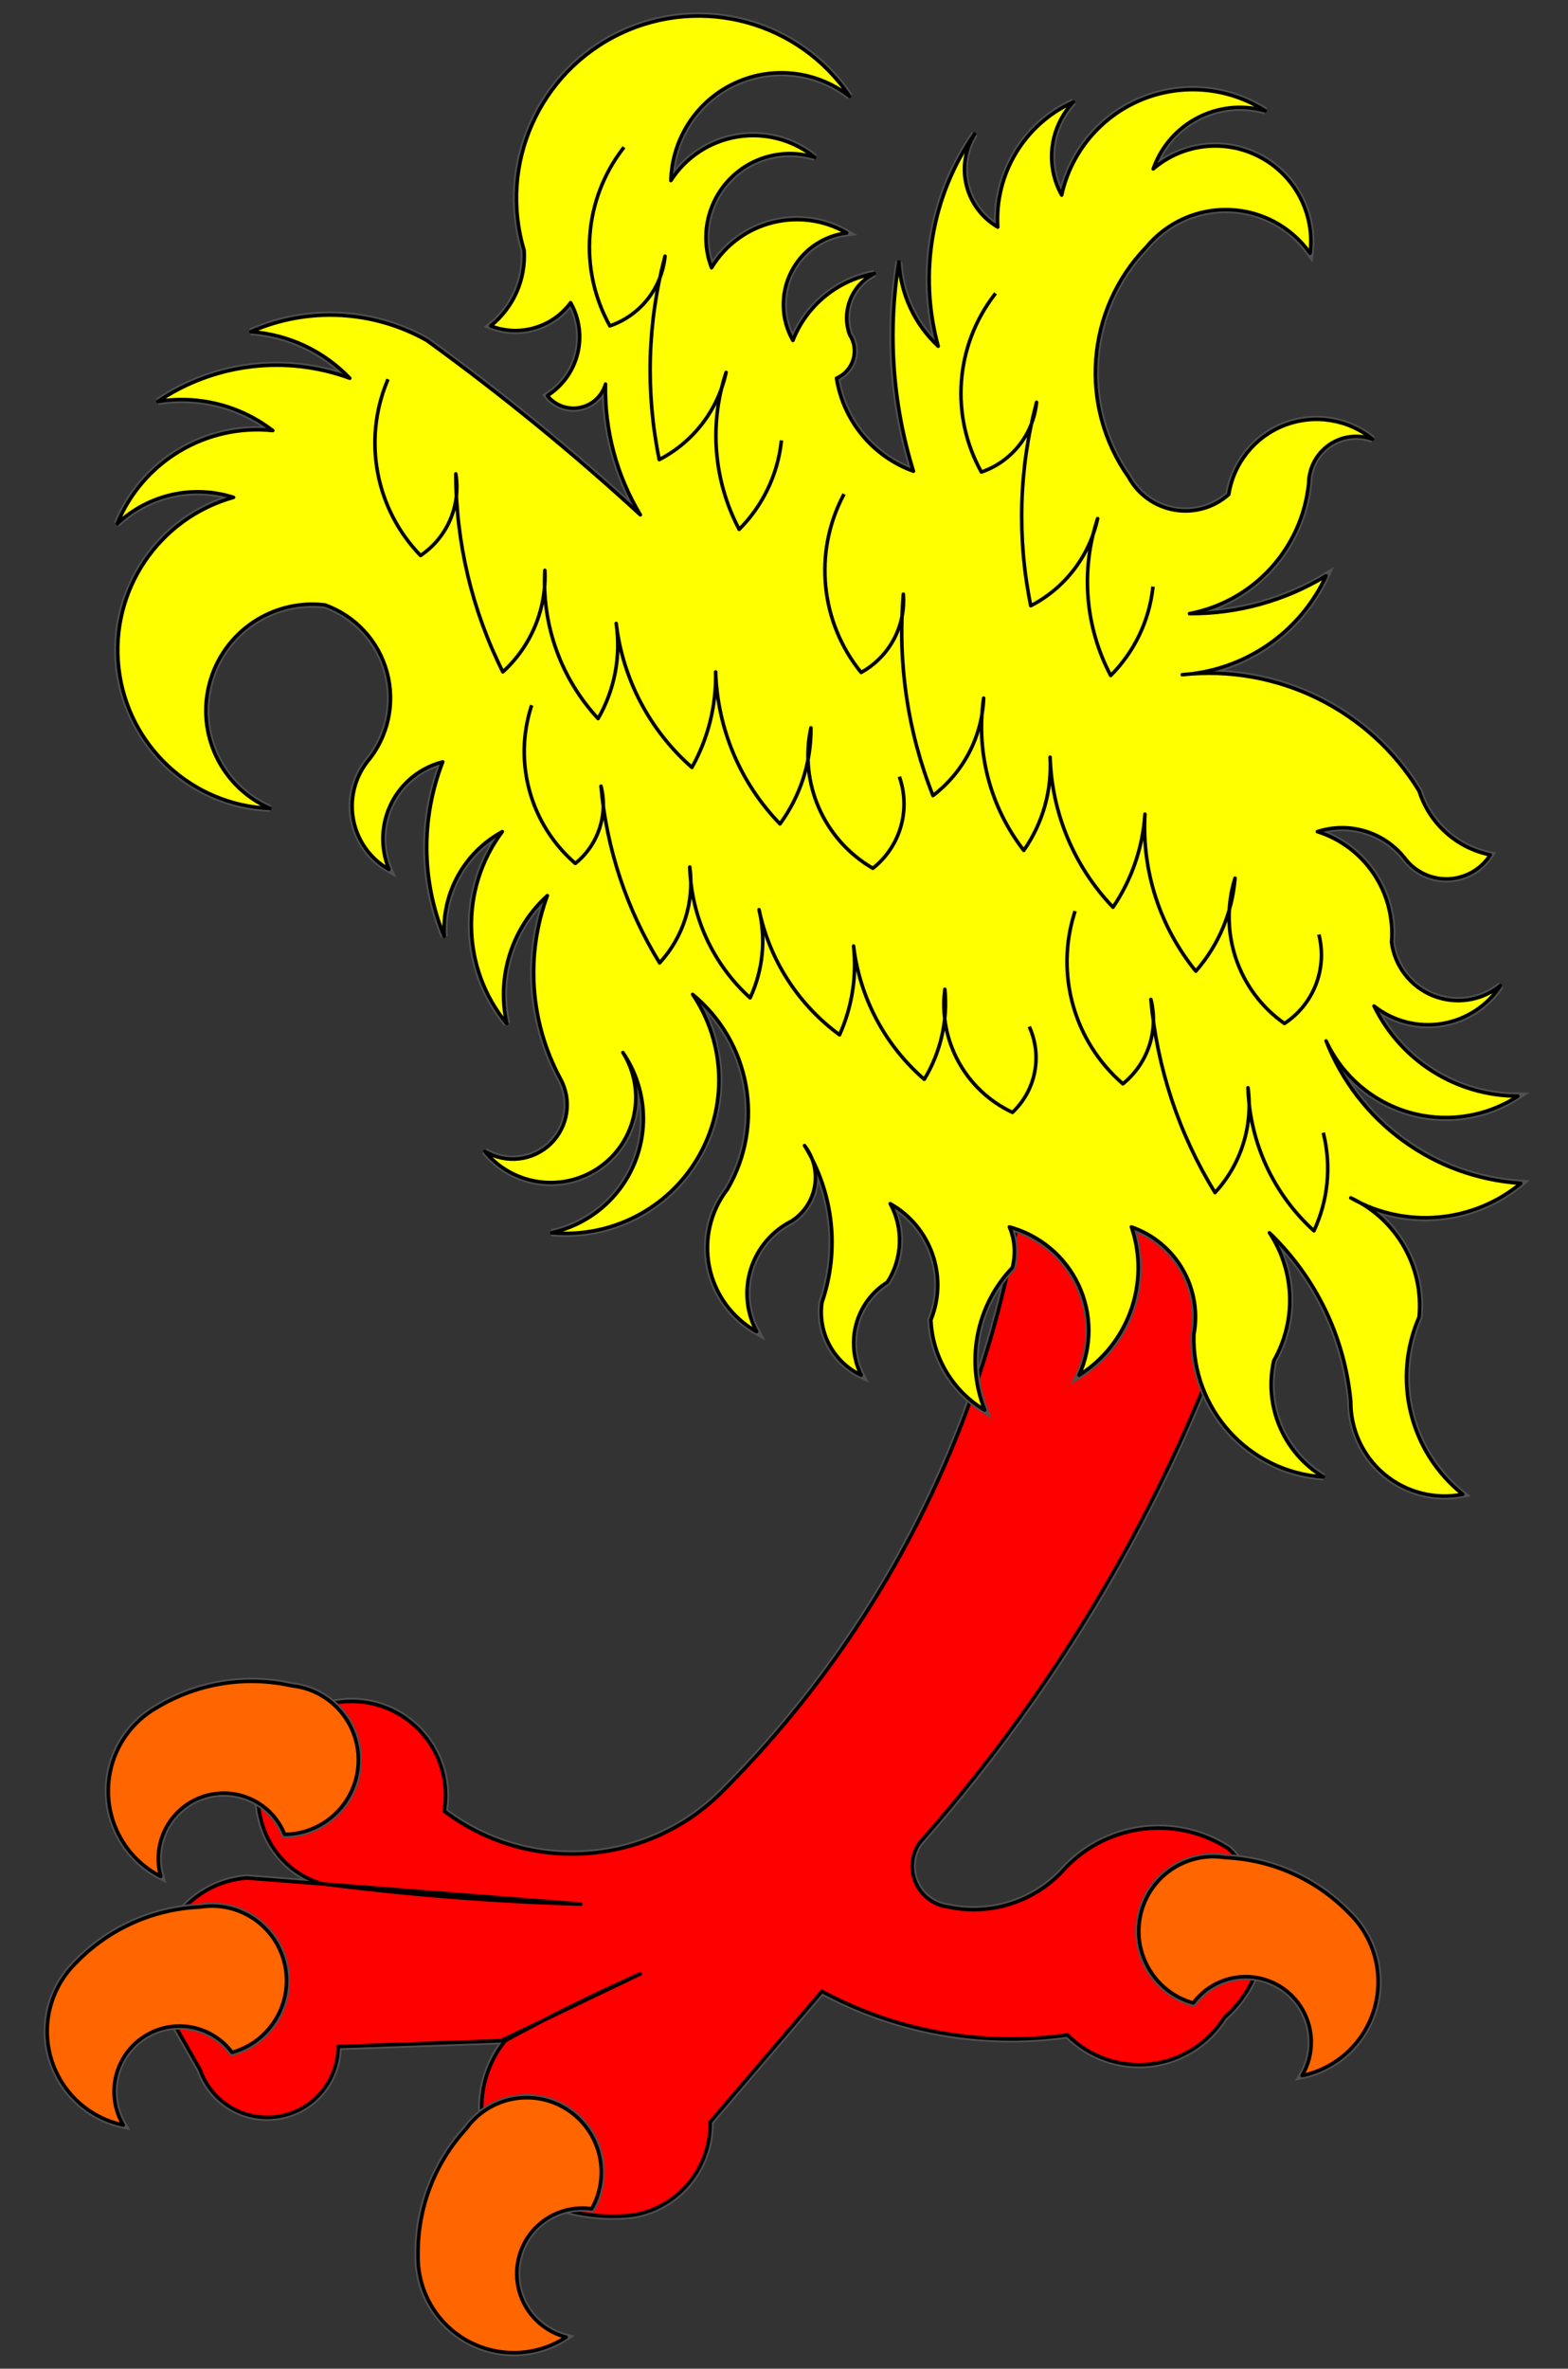 <?xml version="1.0" encoding="UTF-8" standalone="no"?>
<svg
   version="1.1"
   viewBox="72 63 220.5 333"
   width="220.5"
   height="333"
   preserveAspectRatio="xMidYMid meet"
   zoomAndPan="magnify"
   contentScriptType="application/ecmascript"
   contentStyleType="text/css"
   id="svg121456"
   sodipodi:docname="eagle-leg.svg"
   inkscape:version="1.2.2 (732a01da63, 2022-12-09)"
   xmlns:inkscape="http://www.inkscape.org/namespaces/inkscape"
   xmlns:sodipodi="http://sodipodi.sourceforge.net/DTD/sodipodi-0.dtd"
   xmlns="http://www.w3.org/2000/svg"
   xmlns:svg="http://www.w3.org/2000/svg"
   xmlns:rdf="http://www.w3.org/1999/02/22-rdf-syntax-ns#"
   xmlns:cc="http://creativecommons.org/ns#"
   xmlns:dc="http://purl.org/dc/elements/1.1/">
  <rect x="72" y="63" width="220.5" height="333" fill="#333333" stroke="none"/>
  <sodipodi:namedview
     id="namedview121458"
     pagecolor="#ffffff"
     bordercolor="#999999"
     borderopacity="1"
     inkscape:showpageshadow="0"
     inkscape:pageopacity="0"
     inkscape:pagecheckerboard="0"
     inkscape:deskcolor="#d1d1d1"
     showgrid="false"
     inkscape:zoom="1.7072488"
     inkscape:cx="83.760492"
     inkscape:cy="164.5923"
     inkscape:window-width="1920"
     inkscape:window-height="991"
     inkscape:window-x="-9"
     inkscape:window-y="-9"
     inkscape:window-maximized="1"
     inkscape:current-layer="svg121456" />
  <defs
     id="defs121378" />
  <g
     stroke-opacity="1"
     stroke-dasharray="none"
     stroke="#505050"
     fill="#ffff00"
     fill-opacity="1"
     id="g121454">
    <title
       id="title121382">Eagle's Leg Erased (3)</title>
    <g
       id="g121452">
      <title
         id="title121384">Layer 2</title>
      <g
         id="g121450">
        <g
           id="g121390">
          <path
             d="M 216.19 227.314 C 212.198 260.39 197.236 291.175 173.695 314.751 C 163.193 325.418 146.409 326.643 134.469 317.613 C 135.381 312.286 132.953 306.942 128.341 304.124 C 123.729 301.307 117.865 301.587 113.542 304.83 C 109.219 308.074 107.31 313.625 108.725 318.841 C 109.754 323.165 113.032 326.599 117.304 327.827 C 129.373 329.38 141.512 330.335 153.675 330.689 L 106.684 327.013 C 102.495 327.336 98.697 329.595 96.413 333.121 C 94.13 336.647 93.622 341.037 95.04 344.992 L 100.146 353.977 C 101.751 358.57 106.433 361.337 111.23 360.529 C 116.027 359.722 119.544 355.574 119.556 350.709 L 142.438 349.895 L 162.051 340.495 C 155.586 343.357 149.246 346.493 143.048 349.895 C 140.531 353.028 139.374 357.039 139.836 361.032 C 140.297 365.024 142.338 368.666 145.503 371.142 C 150.186 373.887 155.635 375.034 161.027 374.411 C 167.381 373.344 171.991 367.778 171.857 361.336 L 187.584 342.951 C 198.144 348.632 210.248 350.778 222.118 349.074 C 225.161 352.146 229.442 353.659 233.74 353.182 C 238.038 352.705 241.883 350.291 244.179 346.626 C 247.583 343.669 249.589 339.417 249.705 334.909 C 249.821 330.401 248.037 326.052 244.789 322.923 C 237.235 318.021 227.225 319.413 221.297 326.192 C 217.188 330.471 211.162 332.324 205.359 331.096 C 203.361 330.848 201.634 329.58 200.801 327.746 C 199.968 325.913 200.149 323.778 201.277 322.11 C 224.007 296.471 240.632 266.016 249.903 233.03 C 241.6 223.094 227.304 220.67 216.19 227.314 Z"
             id="path121386" />
          <path
             d="M 216.19 227.314 C 212.198 260.39 197.236 291.175 173.695 314.751 C 163.193 325.418 146.409 326.643 134.469 317.613 C 135.381 312.286 132.953 306.942 128.341 304.124 C 123.729 301.307 117.865 301.587 113.542 304.83 C 109.219 308.074 107.31 313.625 108.725 318.841 C 109.754 323.165 113.032 326.599 117.304 327.827 C 129.373 329.38 141.512 330.335 153.675 330.689 L 106.684 327.013 C 102.495 327.336 98.697 329.595 96.413 333.121 C 94.13 336.647 93.622 341.037 95.04 344.992 L 100.146 353.977 C 101.751 358.57 106.433 361.337 111.23 360.529 C 116.027 359.722 119.544 355.574 119.556 350.709 L 142.438 349.895 L 162.051 340.495 C 155.586 343.357 149.246 346.493 143.048 349.895 C 140.531 353.028 139.374 357.039 139.836 361.032 C 140.297 365.024 142.338 368.666 145.503 371.142 C 150.186 373.887 155.635 375.034 161.027 374.411 C 167.381 373.344 171.991 367.778 171.857 361.336 L 187.584 342.951 C 198.144 348.632 210.248 350.778 222.118 349.074 C 225.161 352.146 229.442 353.659 233.74 353.182 C 238.038 352.705 241.883 350.291 244.179 346.626 C 247.583 343.669 249.589 339.417 249.705 334.909 C 249.821 330.401 248.037 326.052 244.789 322.923 C 237.235 318.021 227.225 319.413 221.297 326.192 C 217.188 330.471 211.162 332.324 205.359 331.096 C 203.361 330.848 201.634 329.58 200.801 327.746 C 199.968 325.913 200.149 323.778 201.277 322.11 C 224.007 296.471 240.632 266.016 249.903 233.03 C 241.6 223.094 227.304 220.67 216.19 227.314 Z"
             stroke="black"
             stroke-linecap="round"
             stroke-linejoin="round"
             stroke-width="2"
             id="path121388"
             style="stroke-miterlimit:4.3;fill:#ff0000;paint-order:fill markers stroke;stroke-linecap:square;fill-rule:evenodd;stroke:#000000;stroke-width:0.5" />
        </g>
        <g
           id="g121397">
          <g
             id="feature-0">
            <path
               d="M 100.144 331.1 C 93.579 331.38 87.369 334.154 82.781 338.858 C 79.182 342.313 77.789 347.474 79.16 352.27 C 80.531 357.066 84.441 360.711 89.322 361.742 C 87.737 359.062 87.612 355.763 88.989 352.97 C 90.366 350.177 93.06 348.268 96.151 347.894 C 99.427 347.5 102.663 348.886 104.639 351.528 C 109.988 350.029 113.237 344.615 112.043 339.19 C 110.849 333.765 105.628 330.215 100.144 331.1 Z"
               fill="#ff0000"
               id="path121392" />
          </g>
          <path
             d="M 100.144 331.1 C 93.579 331.38 87.369 334.154 82.781 338.858 C 79.182 342.313 77.789 347.474 79.16 352.27 C 80.531 357.066 84.441 360.711 89.322 361.742 C 87.737 359.062 87.612 355.763 88.989 352.97 C 90.366 350.177 93.06 348.268 96.151 347.894 C 99.427 347.5 102.663 348.886 104.639 351.528 C 109.988 350.029 113.237 344.615 112.043 339.19 C 110.849 333.765 105.628 330.215 100.144 331.1 Z"
             stroke="black"
             stroke-linecap="round"
             stroke-linejoin="round"
             stroke-width="1.5"
             id="path121395"
             style="stroke-miterlimit:4.3;fill:#ff6600;paint-order:fill markers stroke;stroke-linecap:square;fill-rule:evenodd;stroke:#000000;stroke-width:0.5" />
        </g>
        <g
           id="g121404">
          <g
             id="feature-1">
            <path
               d="M 112.982 299.988 C 106.569 298.559 99.852 299.632 94.203 302.988 C 89.833 305.394 87.151 310.018 87.234 315.006 C 87.317 319.993 90.151 324.526 94.598 326.785 C 93.761 323.786 94.494 320.567 96.547 318.226 C 98.6 315.885 101.696 314.738 104.779 315.177 C 108.045 315.644 110.813 317.82 112.037 320.884 C 117.592 320.821 122.131 316.432 122.382 310.883 C 122.633 305.333 118.508 300.553 112.982 299.988 Z"
               fill="#ff0000"
               id="path121399" />
          </g>
          <path
             d="M 112.982 299.988 C 106.569 298.559 99.852 299.632 94.203 302.988 C 89.833 305.394 87.151 310.018 87.234 315.006 C 87.317 319.993 90.151 324.526 94.598 326.785 C 93.761 323.786 94.494 320.567 96.547 318.226 C 98.6 315.885 101.696 314.738 104.779 315.177 C 108.045 315.644 110.813 317.82 112.037 320.884 C 117.592 320.821 122.131 316.432 122.382 310.883 C 122.633 305.333 118.508 300.553 112.982 299.988 Z"
             stroke="black"
             stroke-linecap="round"
             stroke-linejoin="round"
             stroke-width="1.5"
             id="path121402"
             style="stroke-miterlimit:4.3;fill:#ff6600;paint-order:fill markers stroke;stroke-linecap:square;fill-rule:evenodd;stroke:#000000;stroke-width:0.5" />
        </g>
        <g
           id="g121411">
          <g
             id="feature-2">
            <path
               d="M 137.583 362.25 C 133.139 367.089 130.71 373.442 130.792 380.012 C 130.69 385 133.354 389.635 137.715 392.057 C 142.076 394.479 147.419 394.291 151.599 391.569 C 148.583 390.794 146.161 388.55 145.16 385.601 C 144.16 382.653 144.714 379.398 146.636 376.948 C 148.673 374.353 151.941 373.044 155.207 373.516 C 157.93 368.673 156.399 362.548 151.718 359.556 C 147.038 356.563 140.835 357.746 137.583 362.25 Z"
               fill="#ff0000"
               id="path121406" />
          </g>
          <path
             d="M 137.583 362.25 C 133.139 367.089 130.71 373.442 130.792 380.012 C 130.69 385 133.354 389.635 137.715 392.057 C 142.076 394.479 147.419 394.291 151.599 391.569 C 148.583 390.794 146.161 388.55 145.16 385.601 C 144.16 382.653 144.714 379.398 146.636 376.948 C 148.673 374.353 151.941 373.044 155.207 373.516 C 157.93 368.673 156.399 362.548 151.718 359.556 C 147.038 356.563 140.835 357.746 137.583 362.25 Z"
             stroke="black"
             stroke-linecap="round"
             stroke-linejoin="round"
             stroke-width="1.5"
             id="path121409"
             style="stroke-miterlimit:4.3;fill:#ff6600;paint-order:fill markers stroke;stroke-linecap:square;fill-rule:evenodd;stroke:#000000;stroke-width:0.5" />
        </g>
        <g
           id="g121418">
          <g
             id="feature-3">
            <path
               d="M 244.292 324.154 C 250.856 324.433 257.067 327.208 261.655 331.912 C 265.253 335.366 266.646 340.527 265.276 345.324 C 263.905 350.12 259.994 353.765 255.113 354.796 C 256.698 352.116 256.824 348.816 255.446 346.024 C 254.069 343.231 251.375 341.322 248.284 340.948 C 245.009 340.554 241.772 341.939 239.797 344.582 C 234.447 343.083 231.198 337.669 232.392 332.244 C 233.586 326.818 238.808 323.268 244.292 324.154 Z"
               fill="#ff0000"
               id="path121413" />
          </g>
          <path
             d="M 244.292 324.154 C 250.856 324.433 257.067 327.208 261.655 331.912 C 265.253 335.366 266.646 340.527 265.276 345.324 C 263.905 350.12 259.994 353.765 255.113 354.796 C 256.698 352.116 256.824 348.816 255.446 346.024 C 254.069 343.231 251.375 341.322 248.284 340.948 C 245.009 340.554 241.772 341.939 239.797 344.582 C 234.447 343.083 231.198 337.669 232.392 332.244 C 233.586 326.818 238.808 323.268 244.292 324.154 Z"
             stroke="black"
             stroke-linecap="round"
             stroke-linejoin="round"
             stroke-width="1.5"
             id="path121416"
             style="stroke-miterlimit:4.3;fill:#ff6600;paint-order:fill markers stroke;stroke-linecap:square;fill-rule:evenodd;stroke:#000000;stroke-width:0.5" />
        </g>
        <g
           id="g121424">
          <path
             d="M 256.236 98.6 C 256.913 93.098 254.141 87.745 249.257 85.123 C 244.373 82.5 238.379 83.148 234.168 86.752 C 236.427 80.297 243.321 76.716 249.902 78.58 C 244.704 75.252 238.208 74.676 232.506 77.037 C 226.804 79.399 222.618 84.399 221.296 90.428 C 218.925 86.18 219.587 80.886 222.93 77.352 C 216.09 80.443 211.866 87.432 212.31 94.924 C 210.112 93.652 208.523 91.543 207.907 89.079 C 207.291 86.615 207.7 84.006 209.041 81.849 C 203.016 90.548 201.147 101.467 203.935 111.675 C 200.617 108.599 198.636 104.346 198.414 99.827 C 196.811 109.66 197.509 119.73 200.455 129.247 C 194.732 127.189 190.585 122.178 189.632 116.172 C 190.765 115.682 191.624 114.717 191.978 113.534 C 192.333 112.352 192.146 111.073 191.469 110.041 C 190.279 106.714 191.772 103.024 194.942 101.462 C 189.76 102.407 185.433 105.962 183.501 110.862 C 181.812 107.913 181.711 104.316 183.231 101.277 C 184.751 98.238 187.691 96.162 191.063 95.745 C 184.449 91.939 176.006 94.117 172.06 100.648 C 170.434 96.427 171.363 91.647 174.451 88.342 C 177.539 85.036 182.244 83.784 186.566 85.118 C 183.526 82.66 179.584 81.612 175.725 82.236 C 171.865 82.86 168.454 85.096 166.343 88.387 C 166.49 82.511 169.937 77.221 175.253 74.715 C 180.569 72.208 186.843 72.914 191.469 76.539 C 184.395 66.052 170.723 62.303 159.288 67.713 C 147.854 73.124 142.083 86.073 145.706 98.193 C 145.961 102.289 144.208 106.253 141.006 108.82 C 145.06 110.384 149.66 109.046 152.243 105.552 C 154.812 110.085 153.375 115.836 148.974 118.627 C 150.07 119.996 151.838 120.64 153.558 120.296 C 155.278 119.952 156.662 118.678 157.147 116.993 C 157.016 123.461 158.716 129.834 162.05 135.378 C 152.521 126.633 142.495 118.448 132.02 110.862 C 124.429 106.587 115.27 106.132 107.293 109.634 C 112.578 110.007 117.533 112.338 121.189 116.172 C 112.195 112.868 102.162 114.084 94.218 119.441 C 99.932 118.516 105.774 119.996 110.359 123.53 C 100.981 122.566 92.086 127.887 88.501 136.606 C 92.875 132.499 99.133 131.089 104.845 132.923 C 94.283 135.874 87.439 146.073 88.711 156.967 C 89.984 167.86 98.994 176.207 109.952 176.645 C 103.135 173.681 99.524 166.163 101.472 158.989 C 103.42 151.815 110.337 147.156 117.717 148.046 C 122.001 149.59 125.259 153.132 126.44 157.53 C 127.622 161.927 126.578 166.624 123.645 170.107 C 121.839 172.452 121.139 175.463 121.726 178.363 C 122.313 181.263 124.128 183.766 126.703 185.224 C 125.451 182.228 125.567 178.836 127.02 175.933 C 128.472 173.029 131.117 170.903 134.265 170.107 C 131.187 178.003 131.26 186.78 134.468 194.624 C 134.102 188.549 137.289 182.813 142.64 179.914 C 136.618 187.976 136.873 199.107 143.258 206.886 C 141.789 200.301 143.972 193.434 148.974 188.907 C 145.87 197.353 146.539 206.725 150.812 214.644 C 152.478 217.667 151.908 221.432 149.42 223.825 C 146.933 226.219 143.149 226.645 140.192 224.864 C 144.186 229.743 151.282 230.683 156.408 227.012 C 161.534 223.34 162.928 216.32 159.595 210.968 C 162.687 215.472 163.338 221.218 161.33 226.3 C 159.323 231.381 154.92 235.131 149.585 236.305 C 157.872 237.064 165.856 232.982 170.092 225.818 C 174.328 218.655 174.059 209.692 169.401 202.796 C 177.543 209.476 179.624 221.081 174.312 230.174 C 171.91 233.278 170.98 237.274 171.764 241.12 C 172.548 244.965 174.969 248.278 178.394 250.194 C 176.945 247.493 176.649 244.321 177.572 241.398 C 178.496 238.476 180.56 236.05 183.297 234.671 C 185.027 233.567 186.213 231.785 186.562 229.763 C 186.912 227.74 186.394 225.664 185.135 224.043 C 189.226 230.657 190.128 238.76 187.59 246.112 C 186.995 250.356 189.229 254.494 193.104 256.325 C 190.774 251.671 192.366 246.008 196.779 243.25 C 198.911 239.919 199.066 235.694 197.186 232.215 C 202.937 235.445 205.389 242.447 202.91 248.56 C 203.135 253.787 205.978 258.549 210.472 261.228 C 207.731 254.371 209.247 246.545 214.351 241.208 C 214.857 239.308 214.714 237.294 213.944 235.484 C 218.229 236.637 221.789 239.617 223.679 243.631 C 225.568 247.646 225.594 252.289 223.751 256.325 C 230.718 251.907 233.755 243.295 231.102 235.484 C 237.37 237.653 241.108 244.081 239.892 250.601 C 239.568 261.084 247.608 269.94 258.074 270.628 C 252.479 267.245 249.678 260.66 251.122 254.284 C 254.325 248.655 254.089 241.704 250.512 236.305 C 257.049 242.572 261.111 250.984 261.953 260.001 C 261.918 263.966 263.668 267.737 266.718 270.271 C 269.767 272.806 273.795 273.835 277.687 273.076 C 270.239 267.112 267.725 256.891 271.556 248.153 C 272.228 241.098 268.38 234.386 261.953 231.402 C 269.57 235.764 279.094 234.948 285.859 229.353 C 273.618 228.567 262.941 220.76 258.481 209.334 C 260.74 214.223 265.012 217.889 270.188 219.38 C 275.363 220.87 280.931 220.038 285.445 217.099 C 276.838 217.084 268.991 212.168 265.222 204.43 C 267.907 206.553 271.359 207.452 274.739 206.908 C 278.118 206.364 281.114 204.427 282.997 201.568 C 280.336 203.722 276.72 204.269 273.541 202.999 C 270.363 201.728 268.12 198.839 267.677 195.445 C 268.25 188.47 263.924 182.026 257.253 179.914 C 261.707 178.463 266.593 179.928 269.515 183.59 C 270.946 185.527 273.24 186.636 275.647 186.555 C 278.055 186.473 280.268 185.212 281.566 183.183 C 276.843 182.232 273.009 178.791 271.556 174.197 C 264.554 162.764 251.584 156.398 238.257 157.853 C 247.029 157.257 254.779 151.931 258.481 143.957 C 252.692 147.467 246.044 149.305 239.274 149.267 C 248.318 147.531 255.14 140.047 256.033 130.881 C 256.078 128.723 257.164 126.72 258.947 125.503 C 260.73 124.286 262.992 124.006 265.018 124.751 C 261.547 121.933 256.835 121.184 252.662 122.787 C 248.488 124.39 245.488 128.099 244.795 132.516 C 242.714 134.371 239.9 135.175 237.154 134.698 C 234.407 134.221 232.029 132.516 230.695 130.068 C 223.659 120.114 224.686 106.565 233.143 97.786 C 236.016 94.281 240.361 92.317 244.891 92.476 C 249.421 92.636 253.617 94.901 256.236 98.6 Z"
             id="path121420" />
          <path
             d="M 256.236 98.6 C 256.913 93.098 254.141 87.745 249.257 85.123 C 244.373 82.5 238.379 83.148 234.168 86.752 C 236.427 80.297 243.321 76.716 249.902 78.58 C 244.704 75.252 238.208 74.676 232.506 77.037 C 226.804 79.399 222.618 84.399 221.296 90.428 C 218.925 86.18 219.587 80.886 222.93 77.352 C 216.09 80.443 211.866 87.432 212.31 94.924 C 210.112 93.652 208.523 91.543 207.907 89.079 C 207.291 86.615 207.7 84.006 209.041 81.849 C 203.016 90.548 201.147 101.467 203.935 111.675 C 200.617 108.599 198.636 104.346 198.414 99.827 C 196.811 109.66 197.509 119.73 200.455 129.247 C 194.732 127.189 190.585 122.178 189.632 116.172 C 190.765 115.682 191.624 114.717 191.978 113.534 C 192.333 112.352 192.146 111.073 191.469 110.041 C 190.279 106.714 191.772 103.024 194.942 101.462 C 189.76 102.407 185.433 105.962 183.501 110.862 C 181.812 107.913 181.711 104.316 183.231 101.277 C 184.751 98.238 187.691 96.162 191.063 95.745 C 184.449 91.939 176.006 94.117 172.06 100.648 C 170.434 96.427 171.363 91.647 174.451 88.342 C 177.539 85.036 182.244 83.784 186.566 85.118 C 183.526 82.66 179.584 81.612 175.725 82.236 C 171.865 82.86 168.454 85.096 166.343 88.387 C 166.49 82.511 169.937 77.221 175.253 74.715 C 180.569 72.208 186.843 72.914 191.469 76.539 C 184.395 66.052 170.723 62.303 159.288 67.713 C 147.854 73.124 142.083 86.073 145.706 98.193 C 145.961 102.289 144.208 106.253 141.006 108.82 C 145.06 110.384 149.66 109.046 152.243 105.552 C 154.812 110.085 153.375 115.836 148.974 118.627 C 150.07 119.996 151.838 120.64 153.558 120.296 C 155.278 119.952 156.662 118.678 157.147 116.993 C 157.016 123.461 158.716 129.834 162.05 135.378 C 152.521 126.633 142.495 118.448 132.02 110.862 C 124.429 106.587 115.27 106.132 107.293 109.634 C 112.578 110.007 117.533 112.338 121.189 116.172 C 112.195 112.868 102.162 114.084 94.218 119.441 C 99.932 118.516 105.774 119.996 110.359 123.53 C 100.981 122.566 92.086 127.887 88.501 136.606 C 92.875 132.499 99.133 131.089 104.845 132.923 C 94.283 135.874 87.439 146.073 88.711 156.967 C 89.984 167.86 98.994 176.207 109.952 176.645 C 103.135 173.681 99.524 166.163 101.472 158.989 C 103.42 151.815 110.337 147.156 117.717 148.046 C 122.001 149.59 125.259 153.132 126.44 157.53 C 127.622 161.927 126.578 166.624 123.645 170.107 C 121.839 172.452 121.139 175.463 121.726 178.363 C 122.313 181.263 124.128 183.766 126.703 185.224 C 125.451 182.228 125.567 178.836 127.02 175.933 C 128.472 173.029 131.117 170.903 134.265 170.107 C 131.187 178.003 131.26 186.78 134.468 194.624 C 134.102 188.549 137.289 182.813 142.64 179.914 C 136.618 187.976 136.873 199.107 143.258 206.886 C 141.789 200.301 143.972 193.434 148.974 188.907 C 145.87 197.353 146.539 206.725 150.812 214.644 C 152.478 217.667 151.908 221.432 149.42 223.825 C 146.933 226.219 143.149 226.645 140.192 224.864 C 144.186 229.743 151.282 230.683 156.408 227.012 C 161.534 223.34 162.928 216.32 159.595 210.968 C 162.687 215.472 163.338 221.218 161.33 226.3 C 159.323 231.381 154.92 235.131 149.585 236.305 C 157.872 237.064 165.856 232.982 170.092 225.818 C 174.328 218.655 174.059 209.692 169.401 202.796 C 177.543 209.476 179.624 221.081 174.312 230.174 C 171.91 233.278 170.98 237.274 171.764 241.12 C 172.548 244.965 174.969 248.278 178.394 250.194 C 176.945 247.493 176.649 244.321 177.572 241.398 C 178.496 238.476 180.56 236.05 183.297 234.671 C 185.027 233.567 186.213 231.785 186.562 229.763 C 186.912 227.74 186.394 225.664 185.135 224.043 C 189.226 230.657 190.128 238.76 187.59 246.112 C 186.995 250.356 189.229 254.494 193.104 256.325 C 190.774 251.671 192.366 246.008 196.779 243.25 C 198.911 239.919 199.066 235.694 197.186 232.215 C 202.937 235.445 205.389 242.447 202.91 248.56 C 203.135 253.787 205.978 258.549 210.472 261.228 C 207.731 254.371 209.247 246.545 214.351 241.208 C 214.857 239.308 214.714 237.294 213.944 235.484 C 218.229 236.637 221.789 239.617 223.679 243.631 C 225.568 247.646 225.594 252.289 223.751 256.325 C 230.718 251.907 233.755 243.295 231.102 235.484 C 237.37 237.653 241.108 244.081 239.892 250.601 C 239.568 261.084 247.608 269.94 258.074 270.628 C 252.479 267.245 249.678 260.66 251.122 254.284 C 254.325 248.655 254.089 241.704 250.512 236.305 C 257.049 242.572 261.111 250.984 261.953 260.001 C 261.918 263.966 263.668 267.737 266.718 270.271 C 269.767 272.806 273.795 273.835 277.687 273.076 C 270.239 267.112 267.725 256.891 271.556 248.153 C 272.228 241.098 268.38 234.386 261.953 231.402 C 269.57 235.764 279.094 234.948 285.859 229.353 C 273.618 228.567 262.941 220.76 258.481 209.334 C 260.74 214.223 265.012 217.889 270.188 219.38 C 275.363 220.87 280.931 220.038 285.445 217.099 C 276.838 217.084 268.991 212.168 265.222 204.43 C 267.907 206.553 271.359 207.452 274.739 206.908 C 278.118 206.364 281.114 204.427 282.997 201.568 C 280.336 203.722 276.72 204.269 273.541 202.999 C 270.363 201.728 268.12 198.839 267.677 195.445 C 268.25 188.47 263.924 182.026 257.253 179.914 C 261.707 178.463 266.593 179.928 269.515 183.59 C 270.946 185.527 273.24 186.636 275.647 186.555 C 278.055 186.473 280.268 185.212 281.566 183.183 C 276.843 182.232 273.009 178.791 271.556 174.197 C 264.554 162.764 251.584 156.398 238.257 157.853 C 247.029 157.257 254.779 151.931 258.481 143.957 C 252.692 147.467 246.044 149.305 239.274 149.267 C 248.318 147.531 255.14 140.047 256.033 130.881 C 256.078 128.723 257.164 126.72 258.947 125.503 C 260.73 124.286 262.992 124.006 265.018 124.751 C 261.547 121.933 256.835 121.184 252.662 122.787 C 248.488 124.39 245.488 128.099 244.795 132.516 C 242.714 134.371 239.9 135.175 237.154 134.698 C 234.407 134.221 232.029 132.516 230.695 130.068 C 223.659 120.114 224.686 106.565 233.143 97.786 C 236.016 94.281 240.361 92.317 244.891 92.476 C 249.421 92.636 253.617 94.901 256.236 98.6 Z"
             stroke="black"
             stroke-linecap="round"
             stroke-linejoin="round"
             stroke-width="2"
             id="path121422"
             style="stroke-miterlimit:4.3;fill:#ffff00;paint-order:fill markers stroke;stroke-linecap:square;fill-rule:evenodd;stroke:#000000;stroke-width:0.5" />
        </g>
        <g
           id="g121428">
          <path
             d="M 159.6 83.893 C 154.068 91.089 153.345 100.886 157.762 108.816 C 162.042 107.344 165.073 103.514 165.52 99.01 C 163.037 108.353 162.759 118.146 164.707 127.616 C 169.51 125.133 172.956 120.637 174.106 115.354 C 171.691 122.654 172.355 130.622 175.944 137.422 C 179.243 134.119 181.329 129.798 181.864 125.16"
             stroke="black"
             stroke-linecap="butt"
             stroke-linejoin="round"
             stroke-width="1.5"
             id="path121426"
             style="stroke-miterlimit:4.3;fill:#ffff00;paint-order:fill markers stroke;stroke-linecap:square;fill-rule:evenodd;stroke:#000000;stroke-width:0.5" />
        </g>
        <g
           id="g121432">
          <path
             d="M 126.465 116.548 C 122.983 124.931 124.821 134.581 131.14 141.097 C 134.893 138.568 136.829 134.083 136.096 129.617 C 136.116 139.285 138.381 148.816 142.714 157.459 C 146.711 153.817 148.876 148.583 148.619 143.182 C 148.176 150.858 150.879 158.384 156.106 164.023 C 158.438 159.978 159.335 155.265 158.651 150.646 C 159.577 158.478 163.372 165.689 169.301 170.888 C 171.59 166.791 172.742 162.156 172.638 157.465 C 172.886 165.464 176.113 173.083 181.686 178.827 C 184.553 174.911 186.08 170.173 186.039 165.32 C 184.337 173.095 187.857 181.078 194.744 185.067 C 198.539 182.069 200.06 177.023 198.554 172.427"
             stroke="black"
             stroke-linecap="butt"
             stroke-linejoin="round"
             stroke-width="1.5"
             id="path121430"
             style="stroke-miterlimit:4.3;fill:#ffff00;paint-order:fill markers stroke;stroke-linecap:square;fill-rule:evenodd;stroke:#000000;stroke-width:0.5" />
        </g>
        <g
           id="g121436">
          <path
             d="M 190.577 132.675 C 186.379 140.722 187.369 150.496 193.095 157.538 C 197.055 155.345 199.374 151.047 199.033 146.534 C 198.21 156.167 199.636 165.859 203.199 174.846 C 207.498 171.567 210.111 166.541 210.326 161.139 C 209.215 168.747 211.253 176.479 215.968 182.552 C 218.644 178.727 219.948 174.109 219.67 169.449 C 219.91 177.331 223.061 184.846 228.515 190.541 C 231.152 186.659 232.703 182.143 233.009 177.46 C 232.559 185.451 235.11 193.322 240.161 199.53 C 243.358 195.878 245.292 191.292 245.674 186.454 C 243.301 194.051 246.112 202.31 252.625 206.884 C 256.666 204.228 258.622 199.334 257.523 194.625"
             stroke="black"
             stroke-linecap="butt"
             stroke-linejoin="round"
             stroke-width="1.5"
             id="path121434"
             style="stroke-miterlimit:4.3;fill:#ffff00;paint-order:fill markers stroke;stroke-linecap:square;fill-rule:evenodd;stroke:#000000;stroke-width:0.5" />
        </g>
        <g
           id="g121440">
          <path
             d="M 223.108 191.32 C 220.37 199.975 223.042 209.428 229.905 215.369 C 233.423 212.522 234.961 207.886 233.841 203.5 C 234.704 213.13 237.791 222.427 242.86 230.66 C 246.525 226.684 248.226 221.281 247.5 215.922 C 247.727 223.608 251.076 230.869 256.774 236.031 C 258.745 231.799 259.227 227.025 258.144 222.484"
             stroke="black"
             stroke-linecap="butt"
             stroke-linejoin="round"
             stroke-width="1.5"
             id="path121438"
             style="stroke-miterlimit:4.3;fill:#ffff00;paint-order:fill markers stroke;stroke-linecap:square;fill-rule:evenodd;stroke:#000000;stroke-width:0.5" />
        </g>
        <g
           id="g121444">
          <path
             d="M 211.846 104.439 C 206.314 111.635 205.592 121.432 210.008 129.362 C 214.288 127.89 217.319 124.059 217.766 119.555 C 215.283 128.899 215.005 138.692 216.953 148.161 C 221.756 145.678 225.202 141.183 226.353 135.9 C 223.937 143.199 224.601 151.168 228.19 157.968 C 231.489 154.665 233.576 150.344 234.111 145.706"
             stroke="black"
             stroke-linecap="butt"
             stroke-linejoin="round"
             stroke-width="1.5"
             id="path121442"
             style="stroke-miterlimit:4.3;fill:#ffff00;paint-order:fill markers stroke;stroke-linecap:square;fill-rule:evenodd;stroke:#000000;stroke-width:0.5" />
        </g>
        <g
           id="g121448">
          <path
             d="M 146.69 162.381 C 144.184 170.298 146.627 178.948 152.905 184.384 C 156.127 181.78 157.536 177.538 156.513 173.524 C 157.3 182.332 160.123 190.836 164.758 198.367 C 168.108 194.73 169.662 189.789 168.998 184.889 C 169.207 191.919 172.272 198.561 177.486 203.282 C 179.289 199.411 179.732 195.044 178.742 190.889 C 180.211 197.951 184.244 204.219 190.062 208.483 C 191.819 204.57 192.499 200.258 192.032 195.993 C 192.896 203.262 196.443 209.946 201.978 214.737 C 204.279 210.939 205.293 206.501 204.87 202.081 C 203.938 209.302 207.781 216.298 214.376 219.385 C 217.598 216.35 218.583 211.626 216.842 207.556"
             stroke="black"
             stroke-linecap="butt"
             stroke-linejoin="round"
             stroke-width="1.5"
             id="path121446"
             style="stroke-miterlimit:4.3;fill:#ffff00;paint-order:fill markers stroke;stroke-linecap:square;fill-rule:evenodd;stroke:#000000;stroke-width:0.5" />
        </g>
      </g>
    </g>
  </g>
</svg>
